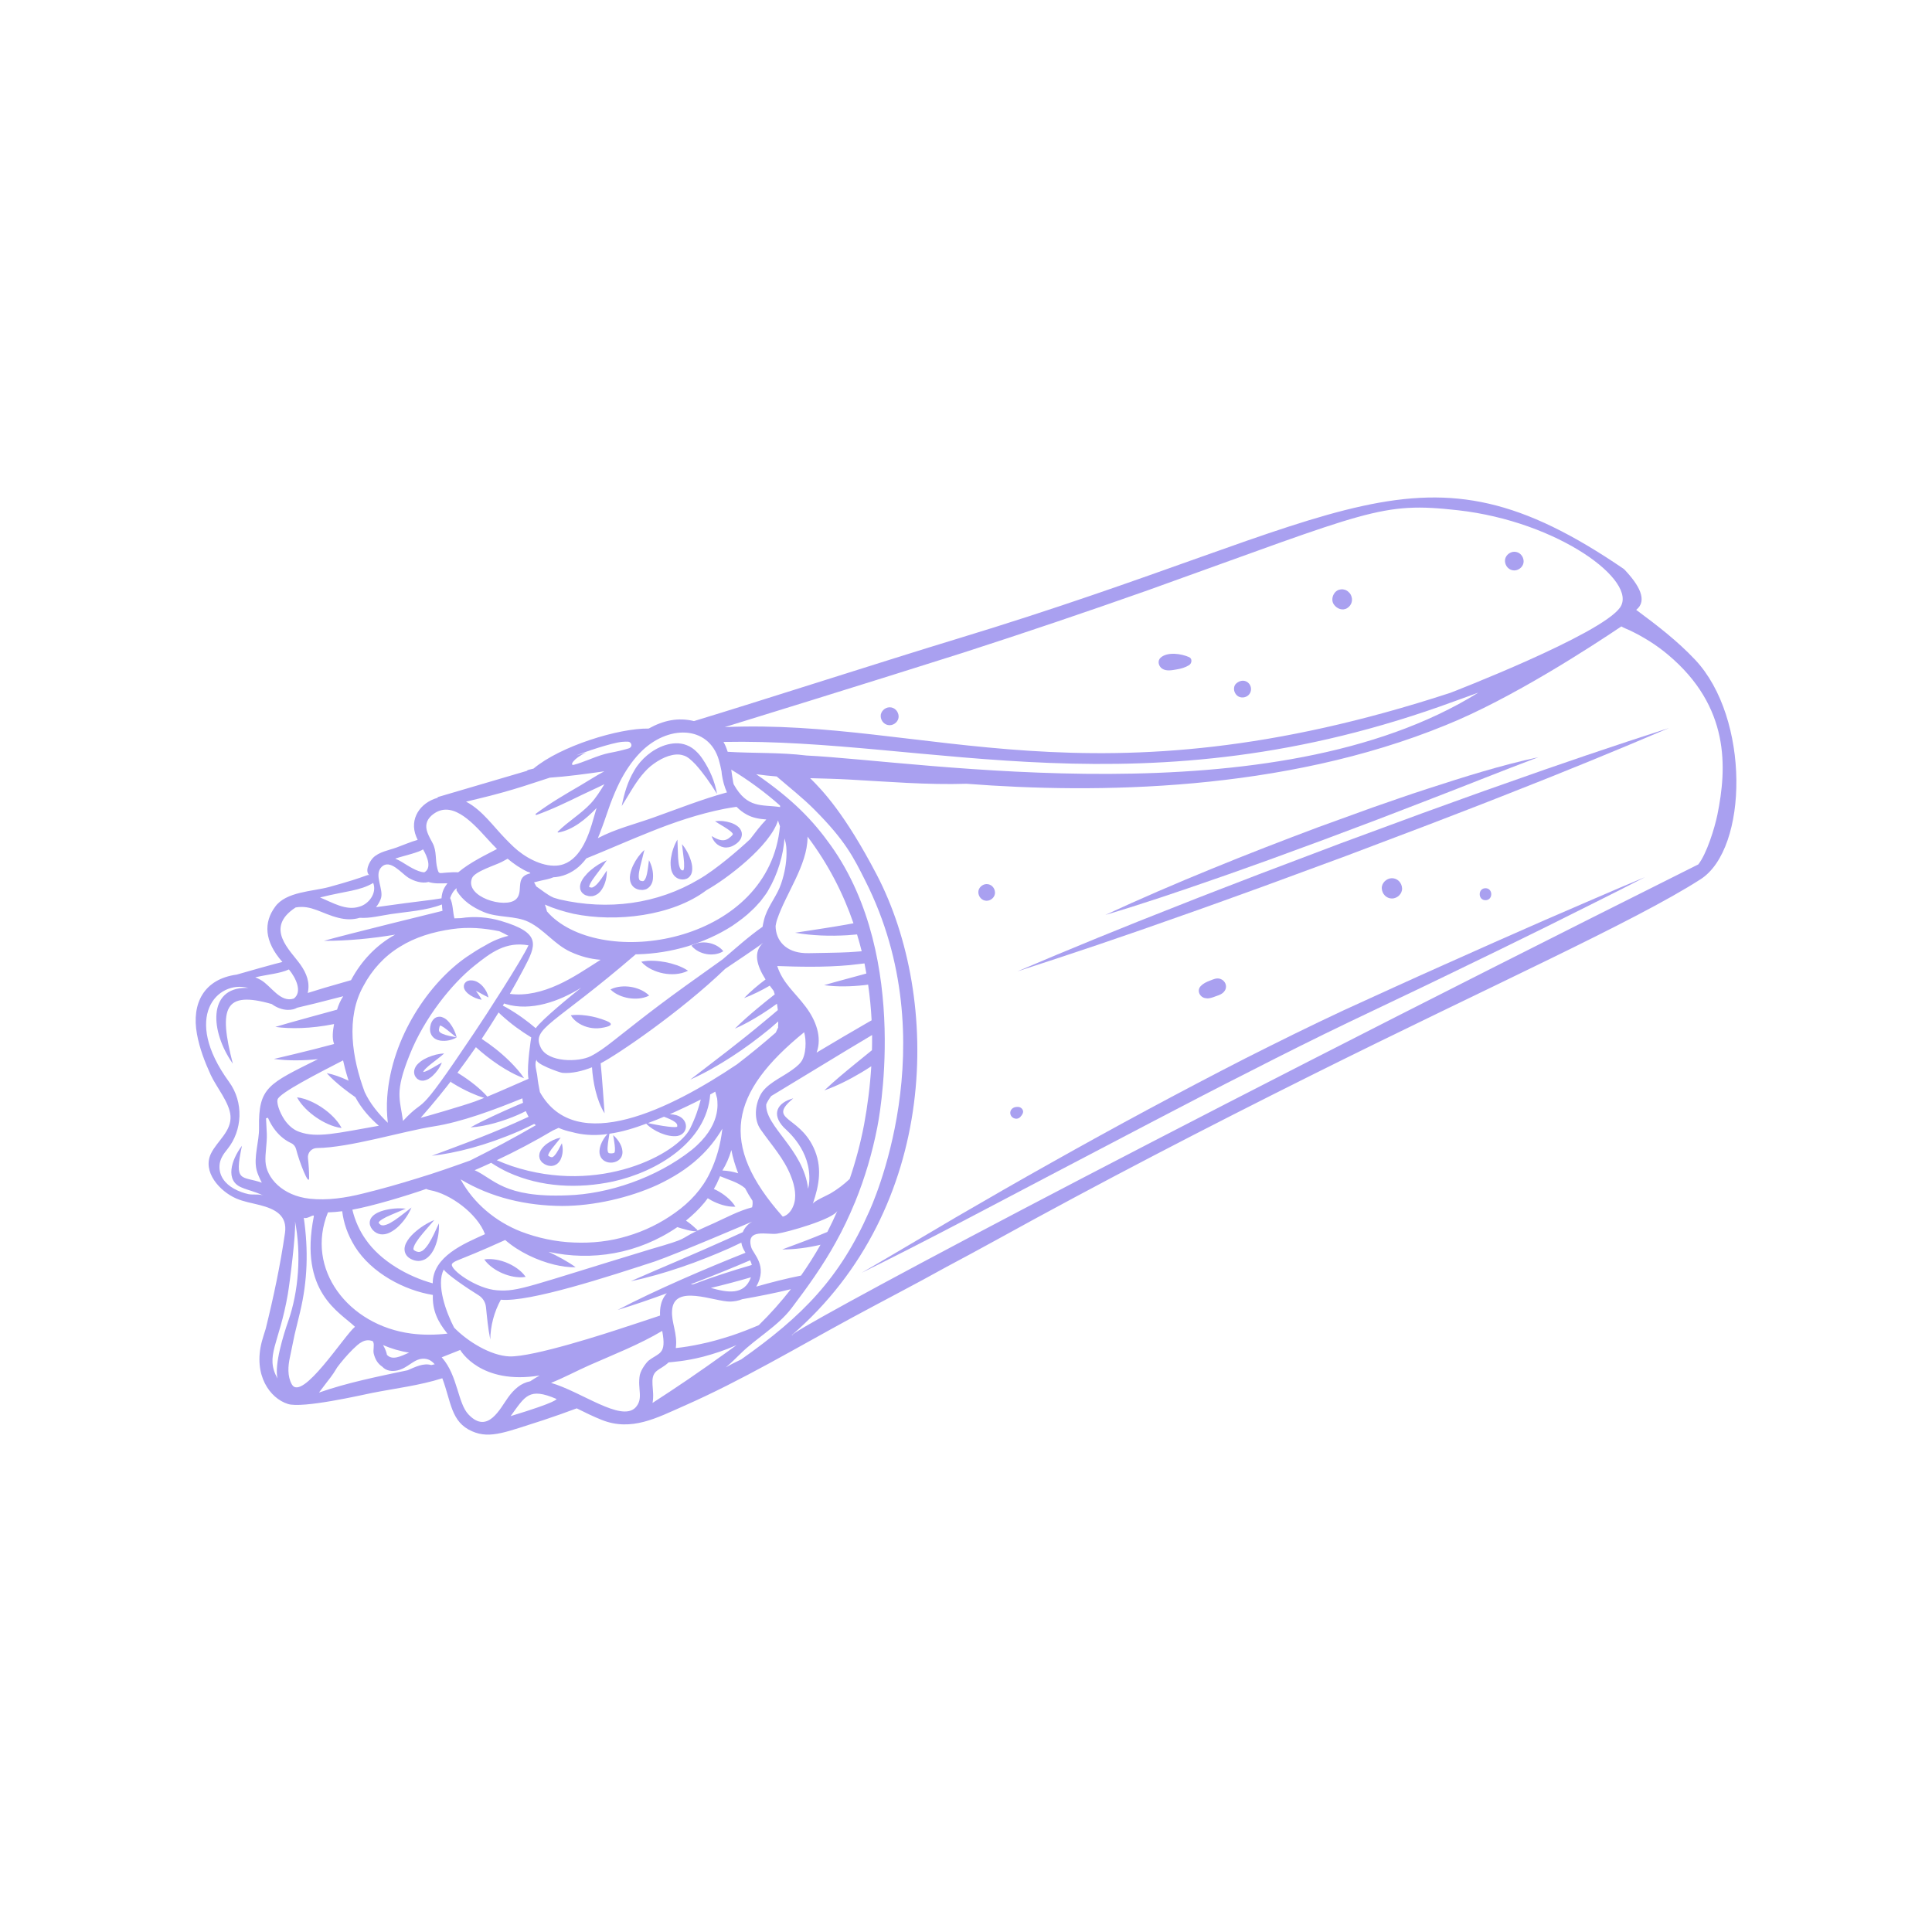 <svg xmlns="http://www.w3.org/2000/svg" xmlns:xlink="http://www.w3.org/1999/xlink" width="400" zoomAndPan="magnify" viewBox="0 0 300 300" height="400" preserveAspectRatio="xMidYMid meet" version="1.0"><defs><clipPath id="5127cd1d5b"><path d="M 30.383 77.25 L 269.621 77.25 L 269.621 222.75 L 30.383 222.75 Z M 30.383 77.25 " clip-rule="nonzero"/></clipPath></defs><path fill="#a9a0f0" d="M 48.25 171.012 C 47.594 170.727 46.906 170.484 46.121 170.391 C 46.492 171.09 46.961 171.641 47.461 172.152 C 47.961 172.656 48.508 173.102 49.082 173.5 C 49.656 173.898 50.27 174.246 50.918 174.535 C 51.57 174.824 52.254 175.062 53.043 175.156 C 52.676 174.457 52.207 173.898 51.711 173.391 C 51.207 172.887 50.664 172.438 50.086 172.043 C 49.508 171.648 48.898 171.301 48.25 171.012 " fill-opacity="1" fill-rule="nonzero"/><path fill="#a9a0f0" d="M 80.289 196.953 C 79.805 196.613 79.289 196.328 78.754 196.105 C 78.219 195.879 77.66 195.711 77.07 195.605 C 76.484 195.508 75.871 195.457 75.195 195.566 C 75.59 196.133 76.051 196.531 76.535 196.883 C 77.02 197.227 77.531 197.512 78.066 197.734 C 78.602 197.961 79.16 198.133 79.746 198.238 C 80.336 198.34 80.945 198.391 81.625 198.273 C 81.23 197.707 80.77 197.305 80.289 196.953 " fill-opacity="1" fill-rule="nonzero"/><path fill="#a9a0f0" d="M 93.41 158.242 C 92.902 158.07 92.41 157.938 91.91 157.836 C 91.41 157.734 90.902 157.66 90.371 157.617 C 89.832 157.582 89.281 157.562 88.629 157.656 C 88.965 158.223 89.426 158.621 89.926 158.93 C 90.43 159.238 90.98 159.453 91.551 159.57 C 92.121 159.691 92.711 159.711 93.297 159.629 C 96.297 159.172 94.164 158.508 93.41 158.242 " fill-opacity="1" fill-rule="nonzero"/><path fill="#a9a0f0" d="M 97.938 153.242 C 97.438 153.164 96.926 153.145 96.406 153.195 C 95.883 153.25 95.352 153.359 94.793 153.641 C 95.238 154.082 95.707 154.348 96.188 154.566 C 96.668 154.773 97.16 154.91 97.66 154.992 C 98.164 155.07 98.672 155.09 99.195 155.043 C 99.715 154.988 100.246 154.875 100.805 154.594 C 100.363 154.148 99.891 153.883 99.41 153.668 C 98.93 153.461 98.441 153.32 97.938 153.242 " fill-opacity="1" fill-rule="nonzero"/><path fill="#a9a0f0" d="M 103.324 149.398 C 102.738 149.289 102.141 149.215 101.527 149.191 C 100.906 149.172 100.273 149.18 99.574 149.336 C 100.043 149.879 100.598 150.238 101.176 150.531 C 101.758 150.816 102.363 151.016 102.992 151.141 C 103.617 151.262 104.258 151.305 104.906 151.254 C 105.551 151.195 106.195 151.066 106.836 150.734 C 106.242 150.328 105.66 150.082 105.078 149.871 C 104.496 149.668 103.918 149.512 103.324 149.398 " fill-opacity="1" fill-rule="nonzero"/><path fill="#a9a0f0" d="M 111.203 146.805 C 110.809 146.605 110.406 146.473 109.992 146.402 C 109.582 146.328 109.152 146.316 108.723 146.371 C 108.281 146.434 107.836 146.551 107.359 146.836 C 107.711 147.27 108.09 147.527 108.48 147.738 C 108.871 147.938 109.273 148.07 109.688 148.145 C 110.098 148.219 110.523 148.23 110.961 148.176 C 111.395 148.117 111.844 148 112.32 147.707 C 111.973 147.273 111.59 147.016 111.203 146.805 " fill-opacity="1" fill-rule="nonzero"/><path fill="#a9a0f0" d="M 101.539 118.582 C 102.246 118.07 103.02 117.652 103.805 117.395 C 104.59 117.148 105.391 117.062 106.074 117.289 C 106.766 117.457 107.383 118.062 108.016 118.715 C 109.23 120.07 110.32 121.637 111.344 123.281 C 110.996 121.352 110.227 119.523 109.094 117.852 C 108.809 117.426 108.484 117.023 108.086 116.652 C 107.699 116.273 107.188 115.918 106.633 115.711 C 105.508 115.254 104.285 115.391 103.262 115.715 C 102.23 116.059 101.309 116.594 100.512 117.262 C 99.715 117.926 99.004 118.746 98.508 119.617 C 97.453 121.359 96.914 123.254 96.543 125.16 C 97.594 123.516 98.488 121.812 99.637 120.406 C 100.223 119.699 100.812 119.078 101.539 118.582 " fill-opacity="1" fill-rule="nonzero"/><path fill="#a9a0f0" d="M 61.258 189.492 C 60.816 189.77 60.383 190.051 59.953 190.18 C 59.746 190.25 59.555 190.289 59.406 190.273 C 59.254 190.27 59.152 190.23 59.043 190.148 C 58.934 190.074 58.809 189.898 58.801 189.871 C 58.785 189.852 58.762 189.891 58.844 189.746 C 59.027 189.484 59.523 189.223 59.969 188.988 C 60.918 188.527 61.961 188.145 63.008 187.68 C 61.859 187.566 60.723 187.648 59.586 187.953 C 59.297 188.031 59.008 188.129 58.723 188.266 C 58.438 188.402 58.145 188.559 57.852 188.848 C 57.711 188.996 57.566 189.184 57.48 189.441 C 57.391 189.695 57.387 190.008 57.457 190.25 C 57.621 190.754 57.875 191.016 58.195 191.281 C 58.531 191.539 58.984 191.684 59.391 191.676 C 59.793 191.668 60.152 191.566 60.453 191.426 C 61.059 191.137 61.543 190.77 61.961 190.348 C 62.797 189.516 63.445 188.559 63.895 187.504 C 62.98 188.195 62.133 188.898 61.258 189.492 " fill-opacity="1" fill-rule="nonzero"/><path fill="#a9a0f0" d="M 65.094 192.211 C 65.809 191.285 66.633 190.395 67.441 189.441 C 66.281 189.93 65.227 190.602 64.281 191.465 C 63.805 191.902 63.371 192.391 63.027 193.074 C 62.875 193.41 62.734 193.867 62.871 194.402 C 63.012 194.949 63.449 195.32 63.809 195.5 C 64.176 195.684 64.566 195.809 65.023 195.801 C 65.469 195.789 65.91 195.625 66.238 195.391 C 66.887 194.902 67.25 194.297 67.512 193.691 C 68.02 192.48 68.207 191.223 68.152 189.969 C 67.633 191.105 67.145 192.219 66.535 193.172 C 66.215 193.629 65.879 194.07 65.508 194.266 C 65.156 194.461 64.852 194.441 64.469 194.246 C 64.289 194.156 64.238 194.082 64.215 194.031 C 64.18 193.973 64.191 193.797 64.266 193.586 C 64.414 193.145 64.758 192.676 65.094 192.211 " fill-opacity="1" fill-rule="nonzero"/><path fill="#a9a0f0" d="M 73.391 153.082 C 73.391 153.082 73.402 153.098 73.41 153.141 C 73.395 153.105 73.383 153.07 73.391 153.082 Z M 72.105 153.566 C 72.168 153.711 72.227 153.805 72.293 153.887 C 72.543 154.207 72.793 154.391 73.059 154.566 C 73.59 154.898 74.148 155.145 74.793 155.242 C 74.523 154.715 74.199 154.277 73.898 153.859 C 74.027 153.918 74.164 153.988 74.301 154.059 C 74.777 154.312 75.27 154.613 75.852 154.887 C 75.727 154.242 75.422 153.695 75.004 153.207 C 74.797 152.961 74.543 152.738 74.234 152.551 C 73.938 152.363 73.539 152.211 73.055 152.234 C 72.938 152.238 72.812 152.254 72.645 152.312 C 72.496 152.359 72.188 152.539 72.074 152.875 C 72.012 153.051 72.02 153.176 72.031 153.305 C 72.047 153.398 72.074 153.512 72.105 153.566 " fill-opacity="1" fill-rule="nonzero"/><path fill="#a9a0f0" d="M 68.289 159.23 C 68.293 159.23 68.297 159.234 68.305 159.234 C 68.277 159.238 68.246 159.242 68.289 159.23 Z M 66.984 160.691 C 67.328 161.301 67.926 161.52 68.383 161.59 C 69.328 161.711 70.16 161.5 70.91 161.098 C 70.09 160.922 69.289 160.793 68.684 160.516 C 68.379 160.383 68.199 160.207 68.18 160.082 C 68.125 159.98 68.176 159.711 68.246 159.449 C 68.281 159.332 68.328 159.262 68.336 159.242 C 68.488 159.27 68.785 159.434 69.039 159.621 C 69.641 160.051 70.234 160.594 70.91 161.098 C 70.719 160.266 70.352 159.516 69.812 158.824 C 69.52 158.492 69.227 158.129 68.582 157.922 C 68.262 157.812 67.703 157.895 67.406 158.191 C 67.109 158.465 67 158.75 66.906 158.992 C 66.824 159.246 66.789 159.504 66.766 159.785 C 66.773 159.934 66.789 160.086 66.809 160.234 C 66.852 160.387 66.914 160.547 66.984 160.691 " fill-opacity="1" fill-rule="nonzero"/><path fill="#a9a0f0" d="M 65.668 166.449 C 65.68 166.453 65.688 166.457 65.691 166.465 C 65.684 166.461 65.668 166.465 65.66 166.465 C 65.652 166.441 65.641 166.457 65.668 166.449 Z M 64.816 167.539 C 64.91 167.602 65.012 167.664 65.117 167.711 C 65.316 167.805 65.531 167.809 65.719 167.809 C 66.41 167.707 66.77 167.395 67.121 167.105 C 67.781 166.5 68.281 165.805 68.617 164.996 C 67.852 165.398 67.16 165.848 66.488 166.191 C 66.199 166.34 65.875 166.453 65.715 166.461 C 65.715 166.461 65.719 166.465 65.719 166.457 C 65.719 166.387 65.922 166.086 66.176 165.859 C 66.43 165.613 66.73 165.371 67.039 165.125 C 67.656 164.637 68.324 164.16 68.969 163.582 C 68.098 163.613 67.273 163.84 66.477 164.172 C 66.078 164.344 65.691 164.547 65.316 164.828 C 64.957 165.121 64.531 165.43 64.332 166.168 C 64.246 166.547 64.34 167.02 64.609 167.316 C 64.676 167.395 64.727 167.473 64.816 167.539 " fill-opacity="1" fill-rule="nonzero"/><path fill="#a9a0f0" d="M 91.828 137.824 C 91.773 137.801 91.73 137.809 91.676 137.801 C 91.621 137.773 91.566 137.754 91.512 137.738 C 91.492 137.727 91.48 137.719 91.477 137.715 C 91.469 137.633 91.602 137.246 91.797 136.945 C 92 136.582 92.285 136.238 92.543 135.863 C 93.094 135.133 93.676 134.402 94.219 133.586 C 93.305 133.949 92.488 134.477 91.742 135.105 C 91.363 135.422 91.023 135.781 90.695 136.191 C 90.531 136.398 90.387 136.629 90.258 136.91 C 90.141 137.184 90.012 137.52 90.086 137.996 C 90.125 138.23 90.254 138.469 90.418 138.656 C 90.5 138.73 90.586 138.809 90.676 138.871 C 90.758 138.922 90.848 138.969 90.934 139.012 C 91.102 139.066 91.27 139.117 91.441 139.156 C 91.621 139.172 91.812 139.168 91.992 139.156 C 92.746 139.004 93.203 138.512 93.484 138.062 C 94.047 137.145 94.242 136.164 94.223 135.18 C 93.688 135.988 93.191 136.801 92.613 137.379 C 92.32 137.656 92.023 137.844 91.828 137.824 " fill-opacity="1" fill-rule="nonzero"/><path fill="#a9a0f0" d="M 100.309 136.223 C 100.168 136.598 99.98 136.828 99.863 136.816 C 99.82 136.812 99.781 136.812 99.738 136.824 C 99.676 136.805 99.613 136.793 99.547 136.785 C 99.422 136.762 99.355 136.719 99.324 136.676 C 99.242 136.625 99.152 136.305 99.184 135.918 C 99.191 135.531 99.297 135.109 99.383 134.676 C 99.582 133.812 99.848 132.926 100.059 131.977 C 99.34 132.637 98.777 133.422 98.344 134.305 C 98.121 134.75 97.961 135.223 97.855 135.762 C 97.805 136.031 97.789 136.32 97.832 136.645 C 97.875 136.961 98.004 137.34 98.285 137.645 C 98.57 137.945 98.945 138.102 99.273 138.16 C 99.441 138.18 99.613 138.191 99.773 138.195 C 99.965 138.172 100.156 138.137 100.336 138.074 C 100.703 137.902 100.992 137.609 101.137 137.312 C 101.301 137.02 101.359 136.73 101.387 136.457 C 101.488 135.379 101.219 134.441 100.773 133.57 C 100.645 134.523 100.566 135.473 100.309 136.223 " fill-opacity="1" fill-rule="nonzero"/><path fill="#a9a0f0" d="M 105.902 131.078 C 105.996 132.078 106.16 133.031 106.223 133.934 C 106.238 134.371 106.254 134.84 106.145 135.082 C 106.082 135.203 106.078 135.168 106.086 135.152 C 106.094 135.156 105.93 135.16 105.871 135.129 C 105.809 135.109 105.758 135.074 105.684 134.973 C 105.609 134.871 105.551 134.703 105.488 134.523 C 105.371 134.152 105.344 133.703 105.297 133.25 C 105.238 132.332 105.246 131.371 105.191 130.371 C 104.676 131.242 104.352 132.188 104.199 133.199 C 104.109 133.711 104.102 134.234 104.184 134.809 C 104.23 135.098 104.32 135.398 104.5 135.711 C 104.672 136.016 105 136.324 105.395 136.465 C 105.793 136.586 106.141 136.621 106.598 136.457 C 106.82 136.371 107.027 136.199 107.168 136.016 C 107.305 135.828 107.391 135.633 107.43 135.457 C 107.566 134.762 107.457 134.238 107.312 133.738 C 107.016 132.742 106.543 131.859 105.902 131.078 " fill-opacity="1" fill-rule="nonzero"/><path fill="#a9a0f0" d="M 114.68 128.43 C 114.281 128.066 113.875 127.891 113.473 127.754 C 112.664 127.496 111.855 127.41 111.027 127.52 C 111.715 127.98 112.398 128.348 112.996 128.754 C 113.285 128.953 113.562 129.164 113.715 129.355 C 113.781 129.449 113.809 129.52 113.797 129.531 L 113.762 129.602 C 113.707 129.727 113.41 129.988 113.191 130.145 C 112.961 130.316 112.723 130.426 112.453 130.461 C 111.906 130.547 111.199 130.258 110.504 129.824 C 110.738 130.605 111.359 131.371 112.387 131.57 C 112.895 131.664 113.445 131.539 113.863 131.309 C 114.293 131.059 114.656 130.844 114.996 130.297 C 115.148 130.031 115.254 129.629 115.168 129.254 C 115.078 128.879 114.875 128.617 114.68 128.43 " fill-opacity="1" fill-rule="nonzero"/><path fill="#a9a0f0" d="M 84.18 180.5 C 84.414 180.684 84.66 180.852 84.914 180.93 C 85.031 180.98 85.172 181.02 85.332 181.031 C 85.48 181.051 85.629 181.07 85.797 181.027 C 85.961 181 86.117 180.965 86.254 180.879 C 86.402 180.812 86.531 180.727 86.625 180.621 C 86.734 180.523 86.824 180.422 86.887 180.316 C 86.965 180.211 87.027 180.105 87.074 179.996 C 87.445 179.145 87.441 178.324 87.246 177.527 C 86.867 178.234 86.539 178.945 86.125 179.406 C 85.922 179.645 85.73 179.723 85.637 179.691 C 85.551 179.691 85.266 179.574 85.16 179.473 C 85.141 179.453 85.152 179.449 85.133 179.445 C 85.121 179.441 85.148 179.441 85.121 179.445 C 85.121 179.43 85.133 179.402 85.121 179.375 C 85.129 179.336 85.152 179.285 85.164 179.23 C 85.254 179 85.441 178.715 85.648 178.43 C 86.074 177.863 86.586 177.297 87.066 176.641 C 86.262 176.805 85.539 177.148 84.867 177.641 C 84.539 177.898 84.219 178.195 83.957 178.641 C 83.898 178.766 83.84 178.891 83.793 179.027 C 83.762 179.191 83.73 179.355 83.73 179.527 C 83.754 179.707 83.789 179.914 83.871 180.074 C 83.961 180.219 84.066 180.387 84.18 180.5 " fill-opacity="1" fill-rule="nonzero"/><path fill="#a9a0f0" d="M 153.215 139.871 C 153.891 139.867 154.539 139.27 154.504 138.57 C 154.473 137.871 153.934 137.277 153.203 137.281 C 152.527 137.281 151.883 137.879 151.914 138.578 C 151.949 139.281 152.488 139.871 153.215 139.871 " fill-opacity="1" fill-rule="nonzero"/><path fill="#a9a0f0" d="M 158.43 173.445 C 158.609 173.246 158.746 173.074 158.836 172.816 C 158.973 172.438 158.68 172.035 158.328 171.926 C 158.137 171.863 157.973 171.871 157.777 171.891 C 157.148 171.953 156.68 172.523 156.945 173.16 C 157.188 173.719 157.992 173.93 158.43 173.445 " fill-opacity="1" fill-rule="nonzero"/><path fill="#a9a0f0" d="M 138.148 112.609 C 138.875 112.609 139.574 111.969 139.539 111.215 C 139.5 110.465 138.922 109.824 138.145 109.828 C 137.414 109.828 136.723 110.473 136.754 111.223 C 136.789 111.977 137.371 112.609 138.148 112.609 " fill-opacity="1" fill-rule="nonzero"/><g clip-path="url(#5127cd1d5b)"><path fill="#a9a0f0" d="M 263.715 134.223 C 172.617 179.789 122.117 207.039 123.105 207.262 L 122.906 207.355 C 145.883 187.582 146.199 155.098 136.133 135.812 C 131.164 126.316 127.734 122.75 125.848 120.879 C 125.832 120.863 125.816 120.848 125.801 120.836 C 127.855 120.895 129.879 120.934 131.793 121.043 C 137.754 121.371 144.074 121.902 150.09 121.703 C 170.195 123.262 199.211 122.949 224.492 112.602 C 234.723 108.488 247.188 100.348 251.766 97.27 C 252.117 97.5 252.582 97.652 253.066 97.879 C 255.191 98.898 257.148 100.109 258.961 101.625 C 268.68 109.75 268.148 119.266 266.676 126.508 C 266.246 128.594 265.031 132.539 263.715 134.223 Z M 112.707 212.328 C 113.109 211.98 113.504 211.629 113.891 211.262 C 114.246 210.93 114.598 210.582 114.945 210.238 C 117.477 207.723 120.75 205.98 122.93 203.105 C 125.398 199.852 127.84 196.449 129.805 192.855 C 130.91 190.871 131.883 188.816 132.742 186.719 C 132.754 186.715 132.77 186.707 132.785 186.703 C 132.773 186.691 132.773 186.676 132.77 186.664 C 134.301 182.914 135.453 179.008 136.227 175.031 C 136.273 174.785 141.605 148.949 129.008 131.281 C 126.27 127.441 123.16 124.16 117.414 120.215 C 118.465 120.371 119.531 120.484 120.609 120.57 C 122.562 122.266 124.602 123.848 126.441 125.695 C 131.273 130.547 132.52 133.09 134.355 136.746 C 147.141 162 135.176 187.633 134.969 188.113 C 130.402 198.484 124.629 204.367 115.094 211.09 C 114.277 211.469 113.477 211.871 112.707 212.328 Z M 101.324 217.848 C 101.73 215.805 100.684 213.906 101.992 212.863 C 102.473 212.469 103.09 212.242 103.82 211.551 C 104.52 211.469 106.363 211.383 109.172 210.672 C 110.895 210.211 112.594 209.66 114.211 208.934 C 114.273 208.906 114.336 208.875 114.398 208.844 C 113.875 209.227 113.355 209.609 112.836 209.98 C 110.832 211.414 108.84 212.832 106.816 214.207 C 105.008 215.441 103.172 216.645 101.324 217.848 Z M 99.352 213.504 C 98.949 215.699 99.984 217.172 98.66 218.582 C 96.402 220.828 90.285 216.098 85.566 214.734 C 87.625 213.906 89.652 212.816 91.535 211.984 C 95.281 210.332 99.293 208.773 102.828 206.66 C 103.523 210.363 102.375 209.996 100.73 211.262 C 100.406 211.516 99.562 212.605 99.352 213.504 Z M 79.293 219.891 C 81.551 216.797 82.109 215.375 86.422 217.234 C 86.395 217.246 86.715 217.648 79.293 219.891 Z M 72.762 219.652 C 71.082 217.922 71.09 213.648 68.676 210.863 C 68.648 210.828 68.613 210.797 68.582 210.766 C 69.547 210.383 70.496 209.996 71.402 209.645 C 71.426 209.637 71.438 209.625 71.457 209.613 C 71.531 209.734 74.629 215.082 83.797 213.586 C 83.297 213.867 82.801 214.16 82.344 214.48 C 81.652 214.617 80.949 214.938 80.445 215.344 C 79.805 215.832 79.324 216.414 78.91 216.977 C 77.68 218.66 75.75 222.793 72.762 219.652 Z M 67.496 211.844 C 67.32 211.887 67.145 211.922 66.965 211.965 C 65.75 211.613 64.496 212.254 63.293 212.773 C 58.672 213.75 53.922 214.699 49.531 216.238 C 51.547 213.543 51.422 213.879 52.367 212.312 C 52.523 212.109 52.676 211.902 52.836 211.703 C 53.656 210.688 54.555 209.68 55.5 208.859 C 55.969 208.461 56.484 208.16 57.027 208.121 C 57.285 208.098 57.555 208.145 57.812 208.238 C 57.836 208.246 57.859 208.25 57.883 208.262 C 57.887 208.266 57.891 208.27 57.891 208.27 C 57.922 208.316 57.945 208.363 57.969 208.422 C 58.156 208.883 57.902 209.645 58.031 210.176 C 58.242 211.039 58.629 211.73 59.363 212.223 C 59.5 212.367 59.656 212.5 59.836 212.602 C 60.238 212.828 60.695 212.902 61.102 212.879 C 61.918 212.848 62.652 212.504 63.242 212.113 C 63.824 211.742 64.328 211.359 64.82 211.164 C 65.285 210.969 65.855 210.93 66.305 211.043 C 66.758 211.148 67.156 211.441 67.504 211.844 C 67.5 211.844 67.496 211.84 67.496 211.844 Z M 45.301 214.941 C 44.617 213.695 44.711 212.145 45.02 210.75 C 45.508 208.445 45.691 207.531 45.75 207.219 C 45.828 206.93 46.047 206.043 46.598 203.723 C 47.766 198.812 47.898 194.133 47.172 189.09 C 47.734 189.375 48.828 188.379 48.727 188.898 C 46.395 200.703 52.781 203.746 55.121 206.023 C 53.5 207.316 46.863 217.793 45.301 214.941 Z M 43.094 214.062 C 41.109 210.5 43.352 208.75 44.688 200.988 C 45 199.16 45.977 191.473 45.812 189.633 C 46.797 194.734 46.379 200.496 44.762 205.133 C 44.039 207.18 42.566 211.926 43.094 214.062 Z M 41.227 180.383 C 41.141 179.203 41.484 177.512 41.43 176.055 C 41.352 174.488 41.32 174.086 41.309 173.641 C 41.48 173.602 41.441 173.609 41.609 173.574 C 41.906 174.273 42.289 174.941 42.773 175.547 C 43.496 176.453 44.305 177.082 45.223 177.512 C 45.605 177.688 45.875 178.035 45.977 178.441 C 46.465 180.387 47.996 184.328 48 182.891 C 48 181.891 47.934 180.859 47.82 179.84 C 47.723 179 48.375 178.277 49.219 178.266 C 54.289 178.215 62.645 175.633 67.391 174.898 C 71.641 174.238 76.793 172.324 81.117 170.547 C 81.133 170.773 81.168 171.012 81.215 171.242 C 80.766 171.43 80.312 171.617 79.867 171.812 C 78.047 172.602 74.797 174.07 73.066 175.062 C 74.355 174.984 75.613 174.727 76.836 174.387 C 78.062 174.043 79.266 173.621 80.434 173.109 C 80.848 172.934 81.246 172.727 81.648 172.531 C 81.746 172.766 81.922 173.125 82.082 173.414 C 81.406 173.73 80.727 174.039 80.039 174.34 C 75.207 176.504 70.031 178.348 67.047 179.469 C 70.75 179.055 75.375 177.902 80.609 175.637 C 81.398 175.281 82.176 174.906 82.949 174.523 C 83.035 174.598 83.121 174.664 83.215 174.719 C 79.871 176.664 76.469 178.473 73.016 180.199 C 70.289 181.176 67.559 182.141 64.789 182.973 C 62.02 183.836 59.23 184.629 56.418 185.316 C 53.668 186.012 50.82 186.43 48.109 186.137 C 43.844 185.676 41.355 182.879 41.227 180.383 Z M 38.57 185.422 C 38.215 185.344 37.859 185.242 37.508 185.113 C 37.094 184.965 36.691 184.785 36.32 184.574 C 34.957 183.812 33.988 182.602 34.086 180.973 C 34.137 180.059 34.629 179.258 35.336 178.406 C 37.633 175.547 37.887 171.172 35.562 167.988 C 28.211 157.891 33.758 152.105 38.582 153.414 C 38.453 153.41 38.324 153.398 38.195 153.398 C 32.246 153.383 32.621 160.156 36.152 165.168 C 33.898 156.445 34.852 153.805 42.199 155.91 C 42.914 156.438 43.766 156.773 44.602 156.812 C 44.609 156.812 44.617 156.816 44.621 156.824 C 44.641 156.816 44.66 156.812 44.68 156.812 C 44.957 156.816 45.242 156.797 45.523 156.727 C 45.742 156.676 45.949 156.586 46.148 156.477 C 47.539 156.16 49.914 155.582 53.297 154.695 C 52.871 155.34 52.559 156.043 52.336 156.781 C 52.266 156.805 44.32 158.957 42.754 159.457 C 45.074 159.777 48.203 159.75 51.871 159.016 C 51.695 160.023 51.52 161.203 51.879 162.113 C 48.125 163.141 42.457 164.449 42.527 164.434 C 44.801 164.738 47.098 164.699 49.375 164.465 C 41.672 168.309 40.109 168.816 40.223 175.137 C 40.262 177.258 39.344 179.68 39.848 181.703 C 39.957 182.172 40.367 183.117 40.656 183.645 C 37.492 182.555 36.324 183.738 37.57 177.918 C 35.875 180.137 34.941 183.355 37.516 184.391 C 38.539 184.836 39.52 184.988 40.902 185.648 C 40.324 185.375 39.238 185.566 38.57 185.422 Z M 44.863 150.535 C 45.992 151.898 46.969 154.039 45.625 155.055 C 43.523 155.75 42.102 153.09 40.508 152.176 C 40.23 152.016 39.938 151.879 39.637 151.758 C 41.879 151.246 43.406 151.188 44.863 150.535 Z M 45.906 140.91 C 48.352 140.48 49.914 141.863 52.535 142.516 C 53.684 142.805 54.742 142.844 55.855 142.516 C 57.457 142.621 59.152 142.172 60.715 141.938 C 63.301 141.547 66.18 141.398 68.621 140.445 C 68.637 140.781 68.668 141.105 68.711 141.434 C 68.59 141.461 53.805 145.09 50.293 146.09 C 53.91 146.117 57.824 145.723 61.363 145.129 C 58.363 146.777 56.078 149.281 54.559 152.105 C 54.543 152.133 54.523 152.168 54.512 152.195 L 54.512 152.199 L 50.359 153.395 C 49.5 153.66 48.645 153.926 47.785 154.188 C 48.156 152.57 47.609 151.145 46.652 149.785 C 45.098 147.574 40.977 144.117 45.906 140.91 Z M 57.953 137.105 C 58.574 138.723 57.211 140.414 55.805 140.785 C 53.727 141.469 51.617 140.137 49.695 139.359 C 53.758 138.336 55.848 138.352 57.953 137.105 Z M 59.258 134.609 C 60.574 133.324 62.355 135.629 63.379 136.27 C 64.262 136.82 65.543 137.234 66.535 136.953 C 67.457 137.246 68.383 137.172 69.375 137.156 C 69.41 137.156 69.441 137.156 69.473 137.156 C 69.039 137.762 68.645 138.305 68.555 139.492 C 66.43 139.855 65.863 139.812 58.391 140.863 C 58.695 140.48 58.945 140.051 59.121 139.594 C 59.684 138.129 57.969 135.879 59.258 134.609 Z M 62.012 133.121 C 62.73 132.906 65.145 132.316 65.691 131.891 C 66.406 133.086 67.039 134.832 65.887 135.453 C 64.777 135.414 63.219 134.34 62.355 133.82 C 62.051 133.641 61.715 133.469 61.371 133.324 C 61.586 133.258 61.797 133.184 62.012 133.121 Z M 66.996 126.648 C 69.922 124.074 73.102 127.41 75.531 130.094 C 76.062 130.684 76.605 131.262 77.172 131.832 C 77.098 131.867 77.023 131.91 76.945 131.949 C 75.805 132.539 74.633 133.133 73.484 133.82 C 73.195 133.992 72.906 134.176 72.621 134.363 C 72.117 134.695 71.625 135.059 71.152 135.453 C 70.578 135.414 69.992 135.453 69.371 135.496 C 68.152 135.578 68.152 135.773 67.91 134.859 C 67.551 133.516 67.848 132.203 67.18 130.926 C 66.859 130.324 66.547 129.773 66.367 129.254 C 66 128.234 66.199 127.379 66.996 126.648 Z M 74.051 124.078 C 79.926 122.684 83.426 121.355 85.363 120.758 C 88.188 120.566 91.027 120.164 93.836 119.77 C 92.559 120.453 91.324 121.262 90.109 121.973 C 87.758 123.344 85.395 124.719 83.211 126.348 C 83.121 126.418 83.168 126.59 83.297 126.547 C 85.73 125.684 88.051 124.551 90.371 123.422 C 91.496 122.871 92.695 122.355 93.852 121.77 C 93.207 122.809 92.566 123.863 91.719 124.77 C 90.168 126.426 88.199 127.555 86.609 129.148 C 86.551 129.203 86.613 129.281 86.684 129.273 C 88.996 128.875 91.031 127.129 92.633 125.473 C 92.375 126.328 92.141 127.176 91.895 128.004 C 91.09 130.652 89.59 134.207 86.406 134.414 C 84.047 134.566 81.395 133.047 79.773 131.52 C 78.848 130.648 77.945 129.699 77.086 128.715 C 76.199 127.719 75.301 126.668 74.203 125.734 C 73.66 125.273 73.047 124.832 72.367 124.48 C 72.926 124.344 73.488 124.211 74.051 124.078 Z M 91.051 116.836 C 90.527 116.996 90 117.152 89.477 117.309 C 90.738 116.785 94.98 115.332 96.633 115.191 C 96.996 115.16 97.328 115.156 97.531 115.172 C 97.645 115.176 97.707 115.207 97.773 115.246 C 97.887 115.312 97.977 115.426 98.012 115.523 C 98.043 115.613 98.055 115.707 98.039 115.793 C 98.016 115.863 98.027 115.891 97.945 116 C 97.891 116.074 97.797 116.152 97.691 116.188 C 97.445 116.273 97.191 116.336 96.938 116.402 C 94.566 117.043 94.594 116.703 91.484 117.938 C 91.309 118.004 90.438 118.34 90.25 118.402 C 89.875 118.535 89.492 118.66 89.109 118.758 C 88.41 118.934 88.98 117.785 91.051 116.836 Z M 111.625 118.016 C 111.793 118.574 111.914 119.164 112.039 119.773 C 112.055 119.93 112.066 120.086 112.086 120.246 C 112.227 121.184 112.469 122.148 112.887 123.059 C 112.863 123.062 112.84 123.059 112.812 123.062 C 108.953 124.121 105.18 125.625 101.406 126.969 C 98.613 127.961 95.496 128.734 92.836 130.152 C 93.039 129.672 93.227 129.188 93.398 128.699 C 93.418 128.645 93.441 128.59 93.465 128.539 C 93.93 127.305 94.316 126.074 94.746 124.902 C 95.191 123.719 95.672 122.555 96.227 121.445 C 97.016 119.875 98.062 118.273 99.34 116.934 C 103.625 112.465 110.039 112.582 111.625 118.016 Z M 113.914 121.766 C 113.891 121.652 113.863 121.551 113.844 121.445 C 113.727 120.816 113.645 120.172 113.551 119.508 C 116.227 121.145 118.777 122.996 121.117 125.082 C 121.129 125.16 121.137 125.242 121.145 125.32 C 118.25 124.895 116.051 125.602 113.914 121.766 Z M 121.664 135.973 C 121.555 136.398 121.43 136.816 121.289 137.23 C 120.68 139.027 119.48 140.402 118.855 142.125 C 118.77 142.348 118.684 142.629 118.629 142.859 C 118.578 143.09 118.516 143.32 118.473 143.555 C 118.449 143.668 118.438 143.789 118.414 143.906 C 116.242 145.426 114.246 147.234 112.23 148.953 C 102.598 155.789 101.477 156.723 95.051 161.77 C 94.008 162.59 92.918 163.398 91.734 164 C 89.816 164.965 85.082 164.984 83.973 162.676 C 82.5 159.613 85.875 159.254 98.719 148.184 C 98.848 148.184 98.977 148.184 99.105 148.18 C 101.676 148.105 104.234 147.691 106.695 146.965 C 109.148 146.203 111.527 145.168 113.707 143.766 C 114.773 143.031 115.828 142.27 116.758 141.348 C 117.25 140.918 117.664 140.402 118.109 139.926 C 118.777 139.023 118.957 138.832 119.25 138.32 C 120.816 135.676 121.629 132.75 121.816 130.188 C 121.953 130.625 122.059 131.07 122.098 131.559 C 122.207 133.047 122.035 134.535 121.664 135.973 Z M 116.605 198.34 C 115.574 201.23 112.863 200.684 110.379 199.988 C 112.461 199.496 114.539 198.941 116.605 198.34 Z M 107.617 199.438 C 107.492 199.43 107.367 199.43 107.242 199.43 C 112.008 197.598 114.094 196.711 116.473 195.699 C 116.609 195.965 116.684 196.176 116.742 196.422 C 113.652 197.32 110.594 198.309 107.617 199.438 Z M 71.766 187.23 C 73.383 188.492 74.738 190.078 75.309 191.641 C 72.082 193.102 67.207 195.078 67.191 199.273 C 63.363 198.227 59.094 195.816 56.793 192.473 C 55.879 191.203 55.121 189.562 54.715 187.84 C 57.871 187.27 63.141 185.68 66.184 184.613 C 66.32 184.684 66.469 184.734 66.625 184.773 C 66.648 184.777 66.672 184.781 66.695 184.789 C 66.723 184.797 66.746 184.801 66.773 184.809 C 68.359 185.086 70.184 186.004 71.766 187.23 Z M 87.27 187.262 C 92.203 187.266 97.738 185.977 102.078 183.996 C 104.383 182.91 106.609 181.566 108.5 179.809 C 109.949 178.484 111.18 176.941 112.164 175.266 C 111.91 177.656 111.266 179.988 110.234 182.117 C 109.043 184.621 107.137 186.672 104.867 188.289 C 102.613 189.914 100.059 191.172 97.383 191.949 C 94.727 192.758 91.906 193.059 89.109 192.938 C 86.309 192.832 83.523 192.242 80.898 191.238 C 77.016 189.715 73.547 186.887 71.523 183.125 C 76.281 185.984 81.723 187.223 87.27 187.262 Z M 78.941 182.055 C 84.023 184.363 89.781 184.617 95.199 183.461 C 102.027 181.957 109.719 177.309 110.281 169.949 C 110.547 169.805 110.809 169.66 111.066 169.512 C 111.156 169.871 111.25 170.227 111.355 170.574 C 111.426 171.344 112.004 174.82 107.418 178.555 C 101.934 182.898 94.453 185.426 88.035 185.613 C 78.188 186 76.691 183.043 73.703 181.707 C 74.562 181.34 75.418 180.953 76.27 180.559 C 77.117 181.117 78.008 181.629 78.941 182.055 Z M 85.844 175.543 C 86.145 175.406 86.441 175.27 86.738 175.133 C 87.379 175.418 88.074 175.633 88.809 175.785 C 90.406 176.234 92.102 176.336 93.738 176.168 C 93.938 176.148 94.133 176.109 94.328 176.086 C 93.875 176.574 93.516 177.141 93.27 177.801 C 92.359 180.43 94.992 181.121 96.18 180.051 C 96.445 179.82 96.598 179.469 96.637 179.18 C 96.793 178.137 96.035 176.965 95.211 176.266 C 95.277 176.688 95.75 179.055 95.301 179.035 C 95.254 179.07 94.906 179.129 94.723 179.082 C 94.664 179.082 94.605 179.078 94.59 179.059 C 94.566 179.043 94.512 179.051 94.52 179.027 C 94.488 179.02 94.457 178.992 94.418 178.906 C 94.34 178.738 94.32 178.391 94.355 178.043 C 94.391 177.422 94.531 176.754 94.633 176.047 C 96.648 175.754 98.473 175.18 100.348 174.488 C 101.395 175.594 103.645 176.637 105.207 176.395 C 107.184 176.004 107.031 173.031 104 173.027 C 105.27 172.465 107.656 171.328 108.816 170.73 C 108.469 172.098 108.008 173.512 107.164 175.223 C 105.242 179.113 93.207 185.641 79.473 181.066 C 78.688 180.797 77.91 180.488 77.137 180.156 C 80.113 178.754 83.023 177.219 85.844 175.543 Z M 105.148 174.957 C 105.066 175.02 104.406 175.184 100.605 174.395 C 101.445 174.086 102.273 173.754 103.102 173.406 C 103.777 173.664 104.426 173.918 104.863 174.27 C 105.137 174.496 105.18 174.676 105.16 174.855 C 105.16 174.902 105.156 174.922 105.152 174.941 C 105.148 174.941 105.145 174.941 105.141 174.949 C 105.137 174.957 105.141 174.969 105.148 174.957 Z M 112.172 181.754 C 112.754 180.828 113.234 179.738 113.566 178.578 C 113.797 179.785 114.156 181 114.625 182.188 C 113.82 181.93 112.98 181.789 112.172 181.754 Z M 108.227 190.965 C 108.227 190.953 108.227 190.941 108.227 190.934 C 108.207 190.898 108.215 190.918 108.207 190.906 L 108.191 190.883 C 108.188 190.875 108.164 190.855 108.164 190.855 L 108.141 190.844 C 108.141 190.844 108.125 190.832 108.129 190.844 L 108.141 190.863 L 108.141 190.867 C 108.137 190.863 108.133 190.855 108.129 190.852 C 108.121 190.844 108.113 190.832 108.098 190.82 C 108.09 190.816 108.082 190.812 108.07 190.805 C 108.07 190.801 108.07 190.801 108.07 190.801 C 108.066 190.793 108.066 190.789 108.051 190.781 L 108 190.727 C 107.852 190.582 107.684 190.445 107.527 190.301 C 107.199 190.02 106.863 189.773 106.52 189.535 C 107.551 188.703 108.52 187.777 109.379 186.742 C 109.559 186.523 109.73 186.289 109.902 186.062 C 110.094 186.184 110.289 186.305 110.484 186.41 C 111.035 186.703 111.609 186.941 112.219 187.117 C 112.832 187.289 113.469 187.406 114.191 187.375 C 113.812 186.758 113.359 186.297 112.871 185.887 C 112.387 185.48 111.867 185.137 111.316 184.848 C 111.164 184.766 111.004 184.699 110.848 184.625 C 110.992 184.367 111.137 184.102 111.277 183.84 L 111.746 182.805 C 111.77 182.75 111.785 182.695 111.809 182.637 C 113.133 183.211 114.555 183.547 115.684 184.492 C 116.039 185.168 116.426 185.82 116.844 186.449 C 116.887 186.785 116.871 187.129 116.785 187.473 C 114.73 188.004 112.781 189.062 110.855 189.938 C 110.02 190.316 109.164 190.68 108.328 191.078 C 108.297 191.043 108.262 191.004 108.227 190.965 Z M 85.172 194.383 C 91.895 195.871 99.098 194.707 105.176 190.547 C 105.551 190.672 107.98 191.438 108.203 191.105 L 108.273 191.105 C 105.191 192.582 107.297 192.164 101.039 193.973 C 81.926 199.777 80.531 200.59 77.23 200.359 C 74.047 200.168 69.793 197.125 70.184 196.266 C 70.332 196.012 70.812 195.797 71.086 195.691 C 71.16 195.66 73.676 194.633 73.52 194.699 C 74.77 194.18 76.441 193.461 78.445 192.547 C 80.547 194.383 83.418 195.734 86.086 196.379 C 87.156 196.629 88.242 196.805 89.379 196.773 C 88.168 195.879 86.547 195.031 85.172 194.383 Z M 118.113 175.387 C 119.801 177.816 121.715 179.836 122.824 182.652 C 122.789 182.621 122.754 182.582 122.715 182.547 C 122.758 182.594 122.793 182.641 122.836 182.688 C 123.445 184.238 123.742 185.922 123.18 187.262 C 122.91 187.945 122.457 188.527 121.875 188.801 C 121.777 188.852 121.66 188.883 121.547 188.918 C 111.5 177.609 113.348 169.664 124.867 160.285 C 125.234 161.535 125.191 163.832 124.379 164.898 C 123.914 165.504 123.277 165.945 122.648 166.379 C 121.133 167.426 118.938 168.375 118.082 170.023 C 117.238 171.637 117.031 173.84 118.113 175.387 Z M 83.379 164.492 C 82.859 165.117 86.934 166.562 87.332 166.594 C 88.828 166.723 90.555 166.273 91.926 165.727 C 92.059 168.004 92.652 170.953 93.879 172.875 C 93.867 172.742 93.449 166.691 93.27 165.109 C 95.734 163.855 105.586 157.195 112.609 150.438 C 112.738 150.355 118.086 146.777 118.492 146.406 C 116.898 147.867 117.527 149.961 118.875 152.09 C 117.746 152.922 116.516 153.965 115.539 154.984 C 116.863 154.484 118.312 153.762 119.527 153.051 C 119.723 153.324 119.93 153.598 120.137 153.867 C 120.188 154.047 120.254 154.227 120.301 154.406 C 119.383 155.129 118.473 155.852 117.578 156.605 C 116.391 157.598 115.223 158.613 114.109 159.73 C 115.555 159.098 116.91 158.328 118.227 157.5 C 119.055 156.984 119.852 156.43 120.641 155.859 C 120.699 156.184 120.746 156.508 120.781 156.844 C 120.074 157.445 119.367 158.047 118.652 158.629 C 116.797 160.188 114.895 161.688 112.98 163.184 L 107.18 167.645 C 109.422 166.637 111.559 165.418 113.621 164.082 C 115.684 162.754 117.656 161.277 119.559 159.723 C 119.992 159.359 120.418 158.98 120.844 158.605 C 120.84 158.848 120.84 159.086 120.816 159.336 C 120.812 159.402 120.828 159.457 120.836 159.52 C 120.715 159.793 120.586 160.062 120.465 160.336 C 118.504 162.047 116.504 163.691 114.449 165.266 C 104.23 172.133 89.434 179.586 83.836 169.582 C 83.66 168.742 83.516 167.902 83.426 167.055 C 83.352 166.34 82.875 165.098 83.379 164.492 Z M 78.559 156.402 C 78.398 156.316 78.234 156.234 78.074 156.152 C 78.141 156.043 78.211 155.934 78.281 155.82 C 78.281 155.82 78.281 155.82 78.281 155.816 C 78.375 155.848 78.465 155.887 78.559 155.914 C 82.422 157.062 86.828 155.516 90.258 153.359 C 88.965 154.379 84.133 158.301 83.191 159.66 C 81.891 158.559 80.453 157.48 78.559 156.402 Z M 70.27 167.562 C 70.172 167.703 70.078 167.848 69.977 167.988 C 70.074 168.051 70.164 168.117 70.262 168.176 C 71.145 168.723 72.062 169.219 73.016 169.652 C 73.715 169.965 74.426 170.254 75.18 170.477 C 74.703 170.664 74.234 170.863 73.754 171.035 C 71.918 171.703 65.734 173.492 65.316 173.578 C 67.613 170.973 69.078 169.109 70.27 167.562 Z M 63.594 163.836 C 65.879 158.043 70.184 152.75 73.625 149.992 C 76.277 147.863 78.555 146.172 82.062 146.789 C 81.105 148.914 75.438 157.715 73.586 160.445 C 64.023 174.734 66.547 169.773 62.578 174.059 C 62.102 170.57 61.25 169.672 63.594 163.836 Z M 120.809 127.402 C 120.812 127.402 120.812 127.402 120.812 127.402 C 120.902 127.711 121 128.008 121.113 128.297 C 119.465 146.156 94.562 150.477 85.695 142.32 C 85.422 142.07 85.172 141.793 84.93 141.52 C 84.852 141.152 84.738 140.801 84.609 140.465 C 86.012 141.086 87.516 141.543 89.055 141.895 C 95.633 143.258 104.418 142.242 109.715 138.219 C 112.883 136.449 119.57 131.375 120.809 127.402 Z M 116.484 130.301 C 114.773 131.914 111.105 135.07 108.547 136.531 C 102.039 140.402 94.422 141.402 86.859 139.656 C 86.578 139.582 86.309 139.492 86.035 139.41 C 85.992 139.395 85.953 139.379 85.91 139.363 C 84.953 138.938 84.145 138.223 83.277 137.648 C 83.168 137.43 83.051 137.219 82.93 137.008 C 83.281 136.926 83.633 136.832 83.98 136.75 C 84.625 136.598 85.332 136.496 85.945 136.219 C 86.066 136.211 86.184 136.207 86.309 136.195 C 87.844 136.027 89.254 135.246 90.262 134.211 C 90.551 133.918 90.809 133.605 91.055 133.285 C 94.379 131.949 97.641 130.488 100.941 129.18 C 104.684 127.668 108.512 126.383 112.453 125.598 C 113.09 125.477 113.73 125.371 114.371 125.281 C 114.836 125.758 115.371 126.176 115.988 126.504 C 116.934 127.023 118 127.176 118.992 127.25 C 118.09 128.18 117.293 129.242 116.484 130.301 Z M 73.301 136.34 C 73.734 135.309 76.941 134.348 77.918 133.836 C 78.223 133.68 78.523 133.508 78.824 133.344 C 79.77 134.129 80.801 134.852 81.965 135.391 C 82.141 135.402 82.273 135.473 82.363 135.609 C 81.375 135.824 81.008 136.289 80.852 136.852 C 80.605 137.758 80.922 138.902 80.109 139.648 C 78.453 141.172 72.078 139.254 73.301 136.34 Z M 70.922 138.32 C 71.879 139.898 73.406 140.895 75.098 141.613 C 77.293 142.551 80.023 142.141 82.113 143.172 C 84.5 144.348 86.09 146.645 88.574 147.793 C 90.086 148.492 91.648 148.918 93.266 149.035 C 91.047 150.441 88.934 151.883 86.668 152.906 C 84.273 154 81.68 154.668 79.168 154.328 C 79.891 153.074 80.594 151.801 81.277 150.516 C 83.281 146.73 84.164 144.883 77.773 142.996 C 75.789 142.41 73.625 142.242 71.578 142.566 C 71.238 142.57 70.891 142.582 70.555 142.602 C 70.547 142.574 70.551 142.539 70.543 142.512 C 70.305 141.586 70.344 140.355 69.895 139.453 C 69.984 139.188 70.09 138.941 70.223 138.719 C 70.398 138.406 70.602 138.168 70.852 137.934 C 70.875 137.969 70.898 138 70.922 138.031 C 70.871 138.113 70.855 138.207 70.922 138.32 Z M 53.172 168.883 C 53.828 169.406 54.5 169.895 55.18 170.371 C 56.117 172.117 57.395 173.559 58.824 174.809 C 52.293 175.961 49.215 176.734 46.523 175.77 C 45.684 175.492 45.016 174.945 44.434 174.227 C 43.699 173.316 42.887 171.492 43.102 170.723 C 43.395 169.703 49.504 166.605 53.273 164.656 C 53.367 165.078 53.469 165.496 53.574 165.914 C 53.746 166.559 53.93 167.191 54.129 167.816 C 54.055 167.777 53.98 167.738 53.902 167.703 C 52.898 167.25 51.863 166.852 50.734 166.633 C 51.5 167.492 52.332 168.195 53.172 168.883 Z M 60.219 174.344 C 58.742 172.922 57.457 171.348 56.629 169.574 C 54.668 164.309 53.668 158.023 56.434 153.098 C 57.746 150.617 59.684 148.473 62.09 147.016 C 64.484 145.512 67.285 144.691 70.148 144.277 C 72.773 143.895 75.148 144.121 77.527 144.598 C 78.016 144.82 78.484 145.062 78.949 145.316 C 77.73 145.602 76.473 146.125 75.371 146.797 C 74.379 147.32 73.402 147.949 72.559 148.52 C 66.664 152.531 60.797 161.062 60.129 170.34 C 60.027 171.68 60.074 173.016 60.219 174.344 Z M 82.016 167.199 C 82.031 167.305 82.047 167.41 82.062 167.52 C 79.934 168.43 77.824 169.402 75.676 170.281 C 75.078 169.605 74.422 169.023 73.746 168.469 C 72.93 167.812 72.074 167.215 71.191 166.668 C 71.141 166.637 71.086 166.605 71.035 166.578 C 72.016 165.273 72.969 163.945 73.898 162.605 C 75.938 164.465 78.836 166.531 81.387 167.434 C 80.734 166.457 79.969 165.625 79.18 164.832 C 77.629 163.309 76.207 162.242 74.797 161.316 C 75.461 160.324 76.395 158.883 77.422 157.211 C 77.531 157.316 77.629 157.422 77.738 157.523 C 79.359 159.016 80.91 160.121 82.492 161.086 C 82.473 161.145 81.82 165.262 82.016 167.199 Z M 63.531 210.031 C 62.199 210.621 60.918 211.277 60.082 210.375 C 60.066 210.289 60.051 210.207 60.027 210.121 C 59.906 209.688 59.719 209.258 59.469 208.859 C 60.77 209.422 62.16 209.828 63.531 210.031 Z M 50.922 188.258 C 51.664 188.238 52.406 188.176 53.137 188.078 C 53.359 189.875 53.93 191.648 55.121 193.586 C 57.699 197.695 62.816 200.375 67.215 201.078 C 67.121 203.434 67.934 205.184 69.438 207.039 C 69.449 207.055 69.465 207.066 69.48 207.086 C 67.59 207.297 65.703 207.316 63.859 207.074 C 54.074 205.805 47.344 197.035 50.922 188.258 Z M 103.555 200.816 C 103.48 200.898 103.398 200.977 103.332 201.066 C 102.629 201.988 102.441 203.113 102.492 204.281 C 100.641 204.906 98.141 205.727 97.211 206.027 C 94.172 207.039 82.816 210.734 79.102 210.625 C 76.172 210.504 72.609 208.301 70.516 206.156 C 69.289 203.816 67.688 199.465 68.91 197.133 C 69.289 197.812 72.508 200.02 74.297 201.117 C 74.949 201.516 75.383 202.195 75.461 202.957 C 75.629 204.574 75.773 206.246 76.129 207.996 C 76.16 205.844 76.738 203.711 77.766 201.82 C 82.242 202.246 94.727 198.145 101.645 195.891 C 105.055 194.719 116.719 189.73 116.793 189.695 C 116.156 190.066 115.621 190.625 115.34 191.328 C 114.484 191.719 113.629 192.113 112.766 192.496 C 110.316 193.605 107.844 194.664 105.375 195.734 C 102.898 196.801 100.41 197.844 97.934 198.949 C 100.594 198.398 103.203 197.637 105.77 196.766 C 108.34 195.898 110.863 194.883 113.344 193.789 C 113.938 193.52 114.523 193.23 115.113 192.949 C 115.195 193.539 115.457 194.02 115.762 194.527 C 109.648 196.953 101.727 200.344 95.902 203.41 C 98.488 202.625 101.031 201.742 103.555 200.816 Z M 104.359 203.52 C 104.59 199.258 110.93 202.152 113.406 202.109 C 114.023 202.09 114.652 201.988 115.258 201.738 C 117.742 201.297 120.297 200.805 122.809 200.184 C 121.273 202.152 119.609 204.023 117.82 205.773 C 116.434 206.363 115.035 206.91 113.613 207.387 C 111.992 207.902 110.371 208.387 108.715 208.715 C 107.465 208.984 106.203 209.195 104.938 209.328 C 105.246 207.109 104.219 205.32 104.359 203.52 Z M 127.41 193.285 C 126.48 194.926 125.469 196.523 124.383 198.07 C 122.047 198.535 119.715 199.133 117.434 199.785 C 119.277 196.535 116.949 194.734 116.645 193.664 C 115.805 190.684 119.133 191.762 120.621 191.57 C 122.156 191.371 129.465 189.312 130.047 187.98 C 129.559 189.102 129.031 190.203 128.477 191.289 C 128.418 191.312 128.367 191.34 128.309 191.363 C 126.074 192.312 123.789 193.156 121.449 194.02 C 123.453 194.02 125.453 193.738 127.41 193.285 Z M 133.73 166.551 C 134.258 166.242 134.777 165.906 135.293 165.57 C 135.105 168.652 134.719 171.688 134.172 174.637 C 133.625 177.496 132.875 180.316 131.938 183.07 C 131.008 183.945 130.051 184.668 128.965 185.312 C 128.477 185.602 126.359 186.5 126.207 186.941 C 127.23 183.977 127.727 181.141 126.309 178.148 C 123.957 173.172 119.125 173.961 123.18 170.547 C 120.668 171.227 119.758 173 121.699 175.059 C 122.188 175.562 125.984 178.586 125.656 183.531 C 125.629 183.887 125.566 184.246 125.48 184.594 C 124.777 178.465 118.793 174.934 118.977 171.492 C 119.16 171.055 119.43 170.613 119.762 170.184 C 119.766 170.18 119.773 170.18 119.781 170.172 C 119.832 170.141 119.867 170.117 119.895 170.102 C 119.863 170.121 119.828 170.145 119.801 170.164 C 120.07 169.996 122.066 168.789 131.59 163.012 L 135.418 160.719 C 135.426 161.504 135.418 162.289 135.398 163.074 C 134.523 163.777 133.648 164.48 132.781 165.199 C 131.168 166.516 129.559 167.844 128.004 169.316 C 130.02 168.598 131.91 167.633 133.73 166.551 Z M 134.246 152.969 C 134.434 152.945 134.617 152.914 134.801 152.891 C 135.07 154.738 135.25 156.59 135.344 158.434 C 135.188 158.523 135.027 158.609 134.871 158.699 C 132.164 160.254 129.48 161.844 126.801 163.445 C 127.695 161.039 126.664 158.395 125.117 156.34 C 123.336 153.973 121.578 152.703 120.688 150.004 C 123.77 150.117 127.949 150.234 131.934 149.863 C 132.703 149.785 133.469 149.691 134.238 149.598 C 134.344 150.121 134.434 150.641 134.527 151.164 C 134.328 151.219 134.129 151.277 133.934 151.332 C 131.969 151.883 129.988 152.375 127.973 152.977 C 130.062 153.258 132.164 153.195 134.246 152.969 Z M 125.387 129.902 C 128.609 134.172 130.926 138.707 132.527 143.367 C 132.145 143.441 131.766 143.504 131.387 143.578 C 128.777 144.039 126.148 144.418 123.469 144.836 C 126.141 145.297 128.867 145.379 131.578 145.223 C 132.078 145.188 132.578 145.141 133.082 145.098 C 133.344 145.969 133.59 146.84 133.805 147.711 C 133.129 147.766 132.453 147.824 131.777 147.859 C 130.512 147.941 126.254 147.992 125.578 148.008 C 125.371 148.004 125.164 148 124.953 147.996 C 122.023 147.859 120.461 146.055 120.434 143.785 C 120.465 143.625 120.496 143.465 120.527 143.305 C 120.574 143.098 120.613 142.949 120.68 142.754 C 122.027 138.762 125.355 134.344 125.395 130.059 C 125.395 130.012 125.391 129.957 125.387 129.902 Z M 225.867 108.887 C 227.094 108.434 228.332 108.008 229.555 107.551 C 197.812 127.305 143.176 118.195 125.23 117.316 C 121.125 116.812 117.094 116.988 112.992 116.738 C 112.773 116.043 112.562 115.586 112.34 115.207 C 144.148 114.562 177.621 126.648 225.867 108.887 Z M 149.594 101.34 C 159.184 98.246 168.734 95.012 178.238 91.656 C 212.789 79.273 214.422 77.895 226.379 79.23 C 241.984 80.977 254.426 90.246 251.559 94.336 C 248.586 98.559 225.285 107.555 225.215 107.578 C 169.371 125.848 144.062 111.535 112.539 112.902 C 113.004 112.773 136.301 105.57 149.594 101.34 Z M 263.215 102.441 C 260.473 99.527 257.273 97.07 254.07 94.699 C 255.887 93.258 254.535 90.832 252.172 88.367 C 220.258 66.547 210.324 80.457 148.762 99.152 C 137.156 102.68 117.98 108.875 107.762 111.969 C 105.266 111.363 102.988 111.871 100.73 113.129 C 96.094 113.059 87.031 115.832 82.84 119.352 C 82.051 119.539 81.969 119.523 81.789 119.707 C 81.715 119.727 68.055 123.746 67.973 123.77 C 67.973 123.809 67.965 123.844 67.961 123.879 C 65.238 124.633 63.508 127.168 64.629 129.906 C 64.699 130.086 64.777 130.25 64.855 130.414 C 63.738 130.727 62.648 131.211 61.57 131.602 C 60.375 132.035 58.836 132.27 57.914 133.215 C 57.375 133.773 56.531 135.375 57.445 135.969 C 56.973 135.66 57.699 135.93 51.102 137.734 C 48.562 138.43 44.383 138.441 42.711 140.82 C 40.938 143.219 41 146.156 43.852 149.375 C 43.387 149.449 37.098 151.223 36.754 151.336 C 31.684 152.023 29.711 155.777 30.582 160.566 C 30.984 162.77 31.793 164.891 32.723 166.914 C 33.602 168.82 35.637 171.207 35.789 173.266 C 35.965 175.668 33.742 177.145 32.773 179.098 C 31.363 181.949 34.129 184.988 36.66 186.09 C 37.832 186.602 39.113 186.805 40.355 187.125 C 42.738 187.742 44.652 188.723 44.25 191.473 C 43.516 196.516 42.48 201.406 41.258 206.34 C 41.059 206.973 40.844 207.625 40.66 208.301 C 39.281 213.559 41.938 217.129 44.684 218 C 46.941 218.754 56.352 216.578 57.746 216.301 C 61.336 215.59 65.168 215.137 68.68 214.016 C 70.055 217.641 70 220.836 73.328 222.258 C 76.168 223.512 78.805 222.262 84.355 220.523 C 86.098 219.941 87.832 219.336 89.555 218.688 C 90.805 219.309 92.086 219.945 93.449 220.488 C 98.059 222.316 102.012 220.152 106.172 218.324 C 115.27 214.32 123.754 209.234 132.484 204.508 C 137.258 201.926 142.133 199.414 146.906 196.758 C 149.516 195.367 152.125 193.965 154.723 192.531 C 170.906 183.598 187.32 175.098 203.859 166.852 C 231.223 153.211 253.836 143.109 264.07 136.527 C 271.473 131.77 271.762 111.508 263.215 102.441 " fill-opacity="1" fill-rule="nonzero"/></g><path fill="#a9a0f0" d="M 220.867 126.273 L 208.195 130.945 L 195.566 135.727 C 191.367 137.355 187.16 138.949 182.977 140.617 C 174.59 143.898 166.254 147.305 157.961 150.84 C 166.539 148.074 175.07 145.184 183.551 142.164 C 187.805 140.68 192.031 139.129 196.266 137.605 L 208.938 132.938 L 221.57 128.156 C 225.77 126.527 229.977 124.938 234.16 123.27 C 242.547 119.988 250.883 116.578 259.172 113.039 C 250.594 115.805 242.062 118.695 233.582 121.715 C 229.328 123.195 225.105 124.754 220.867 126.273 " fill-opacity="1" fill-rule="nonzero"/><path fill="#a9a0f0" d="M 224.188 149.828 C 218.992 152.141 213.84 154.508 208.656 156.871 C 203.492 159.281 198.395 161.809 193.312 164.375 C 183.184 169.566 173.168 174.957 163.258 180.535 C 158.297 183.312 153.371 186.148 148.453 189.008 C 143.551 191.887 138.676 194.809 133.758 197.656 C 143.961 192.629 153.98 187.258 164.047 181.984 L 179.141 174.078 C 184.176 171.453 189.207 168.824 194.277 166.27 C 199.328 163.68 204.406 161.145 209.516 158.691 C 214.625 156.23 219.785 153.824 224.891 151.336 C 230.012 148.871 235.117 146.371 240.215 143.859 C 245.293 141.301 250.402 138.809 255.453 136.191 C 250.199 138.371 245 140.676 239.777 142.914 C 234.57 145.199 229.371 147.496 224.188 149.828 " fill-opacity="1" fill-rule="nonzero"/><path fill="#a9a0f0" d="M 197.086 133.5 L 205.484 130.418 L 213.852 127.27 C 216.629 126.184 219.422 125.148 222.195 124.055 C 227.762 121.914 233.281 119.68 238.875 117.578 C 233.023 118.832 227.309 120.645 221.637 122.488 C 218.793 123.402 215.98 124.406 213.156 125.379 L 204.746 128.426 C 199.156 130.523 193.59 132.672 188.07 134.941 C 182.543 137.199 177.062 139.555 171.637 142.07 C 177.371 140.375 183.023 138.449 188.656 136.488 C 191.477 135.523 194.277 134.492 197.086 133.5 " fill-opacity="1" fill-rule="nonzero"/><path fill="#a9a0f0" d="M 180.445 103.82 C 181.102 104.262 181.969 104.074 182.711 103.949 C 183.41 103.836 184.051 103.652 184.656 103.273 C 185.07 103.012 185.168 102.27 184.652 102.043 C 183.445 101.496 181.273 101.176 180.223 102.121 C 179.676 102.617 179.902 103.449 180.445 103.82 " fill-opacity="1" fill-rule="nonzero"/><path fill="#a9a0f0" d="M 191.824 107.676 C 192.441 108.734 194.09 108.375 194.246 107.18 C 194.316 106.664 194.078 106.141 193.617 105.871 C 193.078 105.559 192.484 105.707 192.023 106.078 C 192.004 106.098 191.984 106.113 191.965 106.133 C 191.555 106.461 191.527 107.168 191.781 107.598 C 191.793 107.621 191.809 107.648 191.824 107.676 " fill-opacity="1" fill-rule="nonzero"/><path fill="#a9a0f0" d="M 187.539 155.031 C 187.699 155.035 187.918 154.98 188.082 154.938 C 188.293 154.887 188.496 154.809 188.695 154.73 C 189.289 154.523 189.871 154.363 190.211 153.789 C 190.633 153.082 190.211 152.238 189.477 151.996 C 188.898 151.809 188.395 152.074 187.863 152.277 C 187.328 152.484 186.883 152.684 186.473 153.094 C 185.746 153.812 186.332 154.941 187.27 155.004 C 187.047 154.988 187.555 155.031 187.539 155.031 " fill-opacity="1" fill-rule="nonzero"/><path fill="#a9a0f0" d="M 207.137 93.879 C 207.59 94.527 208.484 94.887 209.207 94.418 C 209.934 93.949 210.129 93.105 209.746 92.348 C 209.664 92.184 209.551 92.055 209.418 91.938 C 208.781 91.293 207.648 91.363 207.152 92.199 C 207.133 92.23 207.113 92.262 207.094 92.293 C 206.84 92.734 206.793 93.391 207.102 93.828 C 207.113 93.844 207.125 93.859 207.137 93.879 " fill-opacity="1" fill-rule="nonzero"/><path fill="#a9a0f0" d="M 235.145 88.578 C 235.902 88.574 236.625 87.906 236.59 87.121 C 236.551 86.336 235.949 85.676 235.137 85.676 C 234.379 85.68 233.652 86.348 233.691 87.129 C 233.727 87.914 234.328 88.578 235.145 88.578 " fill-opacity="1" fill-rule="nonzero"/><path fill="#a9a0f0" d="M 217.715 137.938 C 217.672 137.086 217.02 136.367 216.133 136.367 C 215.312 136.371 214.523 137.098 214.562 137.949 C 214.605 138.801 215.262 139.52 216.145 139.52 C 216.965 139.52 217.754 138.789 217.715 137.938 " fill-opacity="1" fill-rule="nonzero"/><path fill="#a9a0f0" d="M 230.664 137.922 C 229.469 137.926 229.469 139.785 230.668 139.781 C 231.863 139.777 231.859 137.922 230.664 137.922 " fill-opacity="1" fill-rule="nonzero"/></svg>